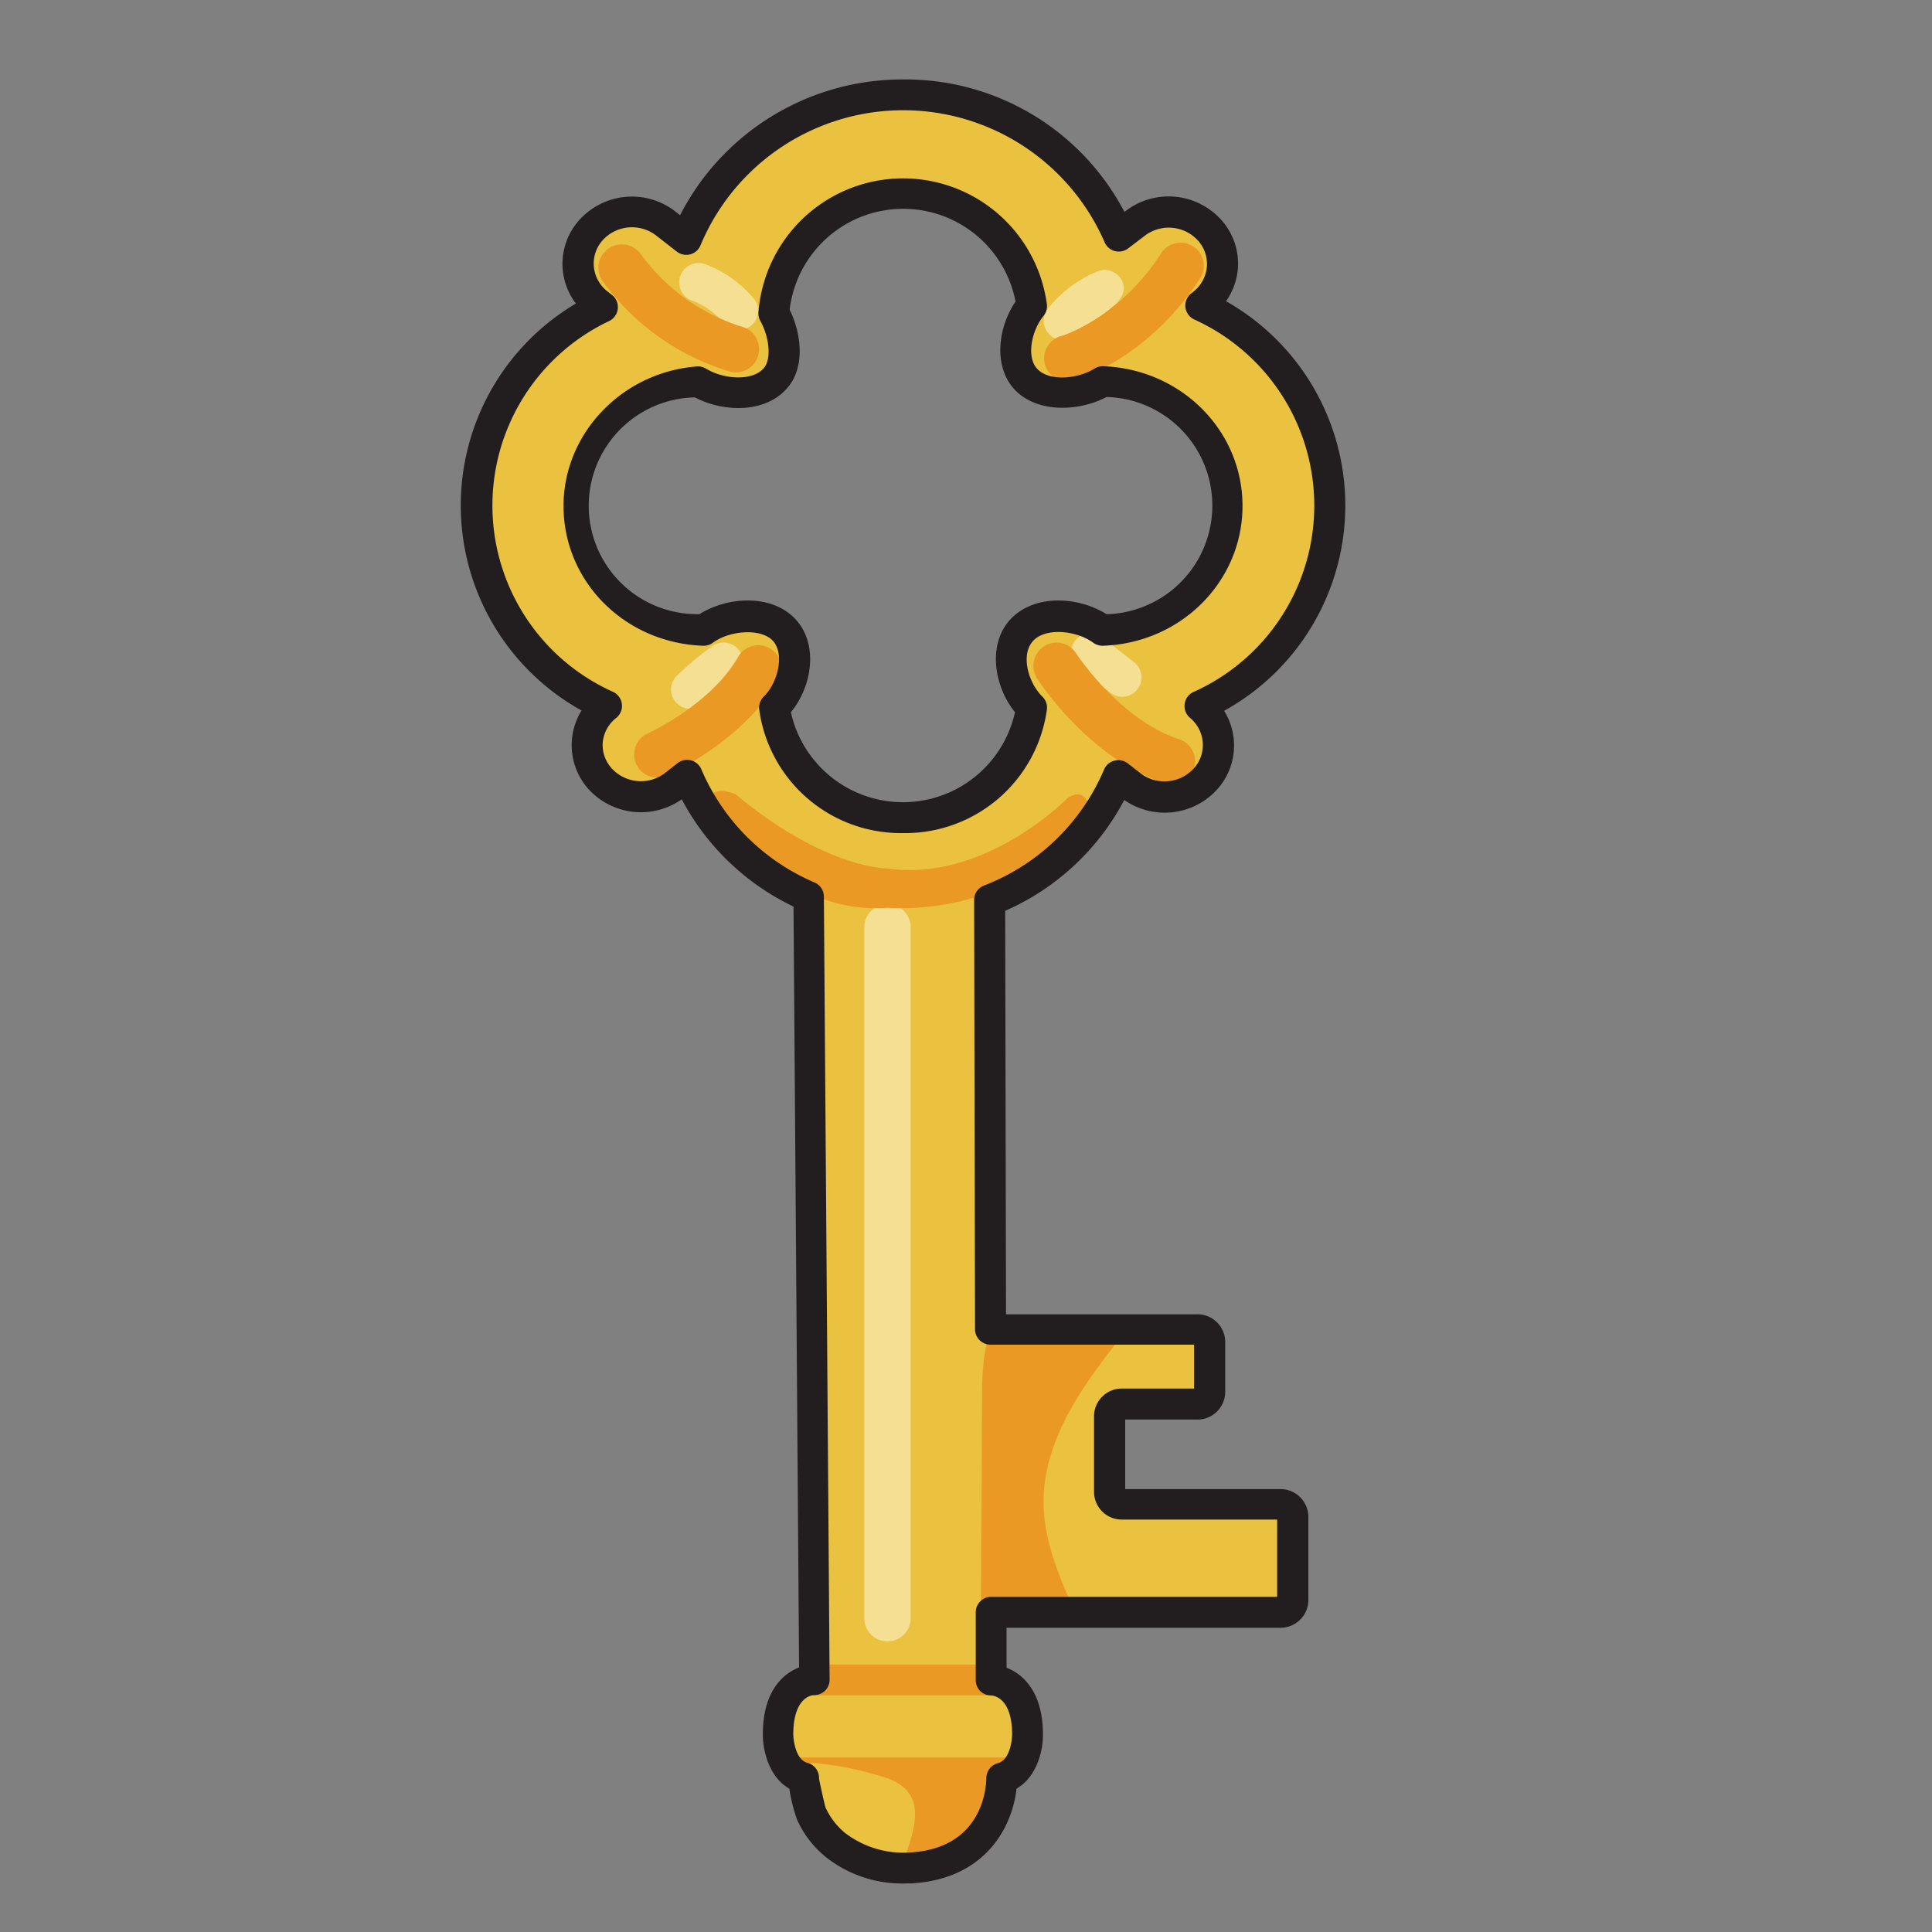 <svg id="레이어_2" data-name="레이어 2" xmlns="http://www.w3.org/2000/svg" viewBox="0 0 250 250"><rect x="0" y="0" width="250" height="250" fill="#808080" stroke="none"/><defs><style>.cls-1{fill:#ea9924;}.cls-2{fill:#eac23f;}.cls-3{fill:#fffae3;opacity:0.51;}.cls-4{fill:#221e1f;}</style></defs><path class="cls-1" d="M165.59,194.64H145.27a1.6,1.6,0,0,1-1.7-1.47v-10a1.61,1.61,0,0,1,1.7-1.48h9.55a1.6,1.6,0,0,0,1.7-1.47V173.5a1.59,1.59,0,0,0-1.7-1.47H128.17l-.12-55.55a29.62,29.62,0,0,0,16.65-16.11l1.62,1.26a7.14,7.14,0,0,0,9.78-1h0a6.52,6.52,0,0,0-.87-9.29,28.43,28.43,0,0,0,.1-51.83l.28-.22a6.53,6.53,0,0,0,1-9.42h0a7.13,7.13,0,0,0-9.78-1l-2.11,1.65a30.41,30.41,0,0,0-56,.43L86.11,28.9a7.12,7.12,0,0,0-9.77,1h0a6.53,6.53,0,0,0,1,9.42l.56.43a28.42,28.42,0,0,0,.53,51.62,6.52,6.52,0,0,0-.88,9.29h0a7.14,7.14,0,0,0,9.78,1L89,100.37a29.56,29.56,0,0,0,15.7,15.7l.74,101.32s-4.7,0-4.7,7.12c0,0,0,4.69,3.34,5.58a28.89,28.89,0,0,0,.92,4.56,11.17,11.17,0,0,0,3.12,4.08,14.24,14.24,0,0,0,9.75,3c11.86-.69,11.79-11.62,11.79-11.62,3.34-.89,3.34-5.58,3.34-5.58,0-7.16-4.71-7.12-4.71-7.12l0-8.76h37.35a1.6,1.6,0,0,0,1.7-1.47v-11A1.6,1.6,0,0,0,165.59,194.64ZM100.22,91.52c2.46-2.4,3.64-7.18,1.39-9.85-2.37-2.82-7.58-2.35-10.55-.16-9-.31-16.14-7.4-16.14-16.09,0-8.46,6.8-15.4,15.4-16.05,2.94,1.79,7.81,2.16,10.05-.5,1.83-2.17,1.07-6-.23-8.35a16.77,16.77,0,0,1,33.34-1c-2,2.41-3,6.83-.88,9.31,2.25,2.68,7.16,2.3,10.1.47,8.91.34,16.05,7.41,16.05,16.08s-7.18,15.78-16.13,16.09c-3-2.19-8.18-2.66-10.56.16-2.25,2.67-1.06,7.45,1.39,9.85a16.81,16.81,0,0,1-33.23,0Z"/><path class="cls-2" d="M165.59,194.64H145.27a1.6,1.6,0,0,1-1.7-1.47v-10a1.61,1.61,0,0,1,1.7-1.48h9.55a1.6,1.6,0,0,0,1.7-1.47V173.5a1.59,1.59,0,0,0-1.7-1.47H128.17l-.12-55.55a29.62,29.62,0,0,0,16.65-16.11l1.62,1.26a7.14,7.14,0,0,0,9.78-1h0a6.52,6.52,0,0,0-.87-9.29,28.43,28.43,0,0,0,.1-51.83l.28-.22a6.53,6.53,0,0,0,1-9.42h0a7.13,7.13,0,0,0-9.78-1l-2.11,1.65a30.41,30.41,0,0,0-56,.43L86.11,28.9a7.12,7.12,0,0,0-9.77,1h0a6.53,6.53,0,0,0,1,9.42l.56.43a28.42,28.42,0,0,0,.53,51.62,6.52,6.52,0,0,0-.88,9.29h0a7.14,7.14,0,0,0,9.78,1L89,100.37a29.56,29.56,0,0,0,15.7,15.7l.74,101.32s-4.7,0-4.7,7.12c0,0,0,4.69,3.34,5.58a28.89,28.89,0,0,0,.92,4.56,11.17,11.17,0,0,0,3.12,4.08,14.24,14.24,0,0,0,9.75,3c11.86-.69,11.79-11.62,11.79-11.62,3.34-.89,3.34-5.58,3.34-5.58,0-7.16-4.71-7.12-4.71-7.12l0-8.76h37.35a1.6,1.6,0,0,0,1.7-1.47v-11A1.6,1.6,0,0,0,165.59,194.64ZM100.22,91.52c2.46-2.4,3.64-7.18,1.39-9.85-2.37-2.82-7.58-2.35-10.55-.16-9-.31-16.14-7.4-16.14-16.09,0-8.46,6.8-15.4,15.4-16.05,2.94,1.79,7.81,2.16,10.05-.5,1.83-2.17,1.07-6-.23-8.35a16.77,16.77,0,0,1,33.34-1c-2,2.41-3,6.83-.88,9.31,2.25,2.68,7.16,2.3,10.1.47,8.91.34,16.05,7.41,16.05,16.08s-7.18,15.78-16.13,16.09c-3-2.19-8.18-2.66-10.56.16-2.25,2.67-1.06,7.45,1.39,9.85a16.81,16.81,0,0,1-33.23,0Z"/><path class="cls-1" d="M128.26,219.39H105.41a2,2,0,1,1,0-4h22.85a2,2,0,0,1,0,4Z"/><path class="cls-3" d="M114.84,212.4a3,3,0,0,1-3-3V120a3,3,0,0,1,6,0V209.4A3,3,0,0,1,114.84,212.4Z"/><path class="cls-3" d="M95.59,42.72a2.49,2.49,0,0,1-1.91-.9,10,10,0,0,0-4.16-2.94,2.5,2.5,0,1,1,1.75-4.69,15.1,15.1,0,0,1,6.24,4.42,2.49,2.49,0,0,1-.31,3.52A2.52,2.52,0,0,1,95.59,42.72Z"/><path class="cls-3" d="M137.45,44a2.5,2.5,0,0,1-1.85-4.06A15.89,15.89,0,0,1,142,35.12a2.5,2.5,0,0,1,3.26,1.38c.52,1.27-.3,2.38-1.37,3.25A23.2,23.2,0,0,1,139.51,43C138.78,43.4,138.22,44,137.45,44Z"/><path class="cls-3" d="M145.21,90.16a2.48,2.48,0,0,1-1.54-.53l-4.12-3.22a2.5,2.5,0,1,1,3.08-3.94l4.12,3.22a2.5,2.5,0,0,1-1.54,4.47Z"/><path class="cls-3" d="M89.33,91.72a2.5,2.5,0,0,1-1.73-4.3,41.76,41.76,0,0,1,4.57-3.81,2.5,2.5,0,0,1,2.92,4.06,37,37,0,0,0-4,3.36A2.52,2.52,0,0,1,89.33,91.72Z"/><path class="cls-1" d="M126.91,208.58c4-.2,8.07.4,12.07-.19-1.89-4.33-3.81-8.79-3.94-13.51-.24-8.68,5.49-16.24,10.93-23-1.05,1.3-12.05,0-14,.05-1.8,0-2.87-.55-3.89,1-.83,1.23-1,5.59-1,7.08C127.05,189.84,127,198.71,126.91,208.58Z"/><path class="cls-1" d="M128.67,237.09c-1.11,2.21-4,2.85-6.35,3.49-1.76.47-3.69.92-5.35.18,1.42-4.33,3.11-8.62-2.07-10.63a43.46,43.46,0,0,0-9.49-2s-3.77.38-4.11-.71h30A28.38,28.38,0,0,1,128.67,237.09Z"/><path class="cls-1" d="M92,105.8s9.66,12.66,22.87,11.67a33,33,0,0,0,26.25-10.81s.29-5.55-3-3.37c0,0-10.64,10.91-23.3,9.09,0,0-8,.08-19.62-9.59C95.22,102.79,90.48,100.67,92,105.8Z"/><path class="cls-1" d="M95.22,48.18a3,3,0,0,1-.84-.12A31.45,31.45,0,0,1,77.93,36.31,3,3,0,0,1,83,33,25.69,25.69,0,0,0,96.07,42.3a3,3,0,0,1-.85,5.88Z"/><path class="cls-1" d="M85.13,100.63a3,3,0,0,1-1.29-5.74C84,94.84,92,91.14,95.52,85a3,3,0,0,1,5.2,3c-4.54,7.86-14,12.18-14.41,12.36A3.16,3.16,0,0,1,85.13,100.63Z"/><path class="cls-1" d="M151.64,101.52a3.19,3.19,0,0,1-.95-.15c-9.84-3.29-16.23-13.18-16.5-13.6a3,3,0,0,1,5.06-3.23h0c.06.09,5.54,8.53,13.34,11.13a3,3,0,0,1-1,5.85Z"/><path class="cls-1" d="M138.14,49.37a3,3,0,0,1-.83-5.89c.16,0,7.45-2.31,12.82-10.51a3,3,0,1,1,5,3.28c-6.68,10.22-15.81,12.9-16.19,13A3,3,0,0,1,138.14,49.37Z"/><path class="cls-4" d="M117.19,243.72a15.93,15.93,0,0,1-10.37-3.45,13.17,13.17,0,0,1-3.68-4.81,21.17,21.17,0,0,1-1-4c-2.67-1.54-3.43-5-3.43-7,0-3.19.83-5.63,2.47-7.25a6.57,6.57,0,0,1,2.22-1.45l-.72-98.45a31.92,31.92,0,0,1-14.46-13.88A9.18,9.18,0,0,1,76,101.94a8.53,8.53,0,0,1-.75-10,30.35,30.35,0,0,1-.73-52.66A8.55,8.55,0,0,1,72.83,35a8.46,8.46,0,0,1,2-6.38,9.16,9.16,0,0,1,12.54-1.27l.63.5a32.32,32.32,0,0,1,28.86-17.57A32,32,0,0,1,145.5,27.42l.12-.09a9.16,9.16,0,0,1,12.54,1.27,8.46,8.46,0,0,1,2,6.38,8.68,8.68,0,0,1-1.51,4,30.35,30.35,0,0,1-.25,53,8.48,8.48,0,0,1-.75,10,9.16,9.16,0,0,1-12.17,1.54,31.91,31.91,0,0,1-15.41,14.34l.11,52.21h24.66a3.59,3.59,0,0,1,3.7,3.47v6.68a3.59,3.59,0,0,1-3.7,3.47h-9.24v9h20a3.6,3.6,0,0,1,3.7,3.47v11a3.6,3.6,0,0,1-3.7,3.47H130.25v5.17a6.53,6.53,0,0,1,2.24,1.46c1.64,1.62,2.47,4.06,2.47,7.25,0,2-.76,5.39-3.42,6.94-.5,4.62-3.74,11.68-13.59,12.26Zm-10.36-9.81a9.27,9.27,0,0,0,2.53,3.28,12.43,12.43,0,0,0,8.41,2.52c9.56-.56,9.85-8.69,9.86-9.61a2,2,0,0,1,1.48-1.94c1.78-.47,1.86-3.63,1.86-3.66,0-4.74-2.28-5.09-2.74-5.11a2,2,0,0,1-1.4-.58,2,2,0,0,1-.57-1.41l0-8.77a2,2,0,0,1,2-2h37v-10h-20a3.59,3.59,0,0,1-3.69-3.47v-10a3.59,3.59,0,0,1,3.69-3.48h9.25V174H128.17a2,2,0,0,1-2-2l-.12-55.54a2,2,0,0,1,1.27-1.87,27.67,27.67,0,0,0,15.54-15,2,2,0,0,1,3.07-.81l1.62,1.26a5.12,5.12,0,0,0,7-.69A4.5,4.5,0,0,0,155.63,96,4.6,4.6,0,0,0,154,92.9a2,2,0,0,1-.71-1.79,2,2,0,0,1,1.13-1.56,26.43,26.43,0,0,0,.09-48.22,2,2,0,0,1-1.12-1.59A2,2,0,0,1,154.1,38l.28-.22a4.61,4.61,0,0,0,1.78-3.16,4.52,4.52,0,0,0-1.06-3.4,5.12,5.12,0,0,0-7-.69L146,32.13a2,2,0,0,1-1.74.36,2,2,0,0,1-1.34-1.18,28.42,28.42,0,0,0-52.26.4,2,2,0,0,1-1.33,1.2,2,2,0,0,1-1.76-.36l-2.66-2.07a5.12,5.12,0,0,0-7,.69,4.52,4.52,0,0,0-1.06,3.4,4.61,4.61,0,0,0,1.78,3.16l.56.44a2,2,0,0,1-.34,3.36,26.42,26.42,0,0,0,.49,48,2,2,0,0,1,.42,3.35A4.6,4.6,0,0,0,78,96a4.5,4.5,0,0,0,1.06,3.32,5.12,5.12,0,0,0,7,.7l1.62-1.27a2,2,0,0,1,3.08.81,27.71,27.71,0,0,0,14.64,14.63,2,2,0,0,1,1.21,1.83l.74,101.32a2,2,0,0,1-.58,1.43,2.1,2.1,0,0,1-1.43.58c-.41,0-2.69.37-2.69,5.12,0,0,.08,3.18,1.85,3.65h0a2,2,0,0,1,1.48,2.06C106.15,231,106.65,233.34,106.83,233.91Zm-3.3-1.88Zm62.06-35.39h0v0ZM116.84,107.8a18.5,18.5,0,0,1-18.6-16,2,2,0,0,1,.59-1.66c1.79-1.75,2.72-5.39,1.25-7.14s-5.62-1.46-7.84.17a2,2,0,0,1-1.25.39c-10.13-.35-18.07-8.29-18.07-18.09,0-9.38,7.58-17.31,17.25-18.05a2,2,0,0,1,1.2.29c2.26,1.38,6,1.65,7.47-.08,1.07-1.27.63-4.17-.44-6.08a2.12,2.12,0,0,1-.26-1.07,18.77,18.77,0,0,1,37.33-1.07,2,2,0,0,1-.44,1.47c-1.5,1.83-2.23,5.18-.9,6.75,1.47,1.75,5.25,1.47,7.51.06a2,2,0,0,1,1.14-.3c10.08.39,18,8.33,18,18.08s-7.93,17.74-18.06,18.09a2.09,2.09,0,0,1-1.26-.39c-2.22-1.63-6.27-2-7.84-.17s-.53,5.39,1.26,7.14a2,2,0,0,1,.59,1.66A18.51,18.51,0,0,1,116.84,107.8Zm-14.5-15.64a14.85,14.85,0,0,0,29,0c-2.61-3.21-3.57-8.49-.8-11.78,3-3.53,8.84-3.29,12.65-.9a14.06,14.06,0,0,0,0-28.11c-3.79,2-9.36,2.06-12.12-1.21-2.56-3.06-1.84-7.94.34-11.14a14.8,14.8,0,0,0-29.23,1.06c1.55,3.14,2,7.45-.27,10.08-2.8,3.33-8.24,3.23-12,1.26a14,14,0,0,0,.6,28.05c3.81-2.38,9.68-2.62,12.65.91C105.92,83.67,105,88.94,102.34,92.16Z"/></svg>